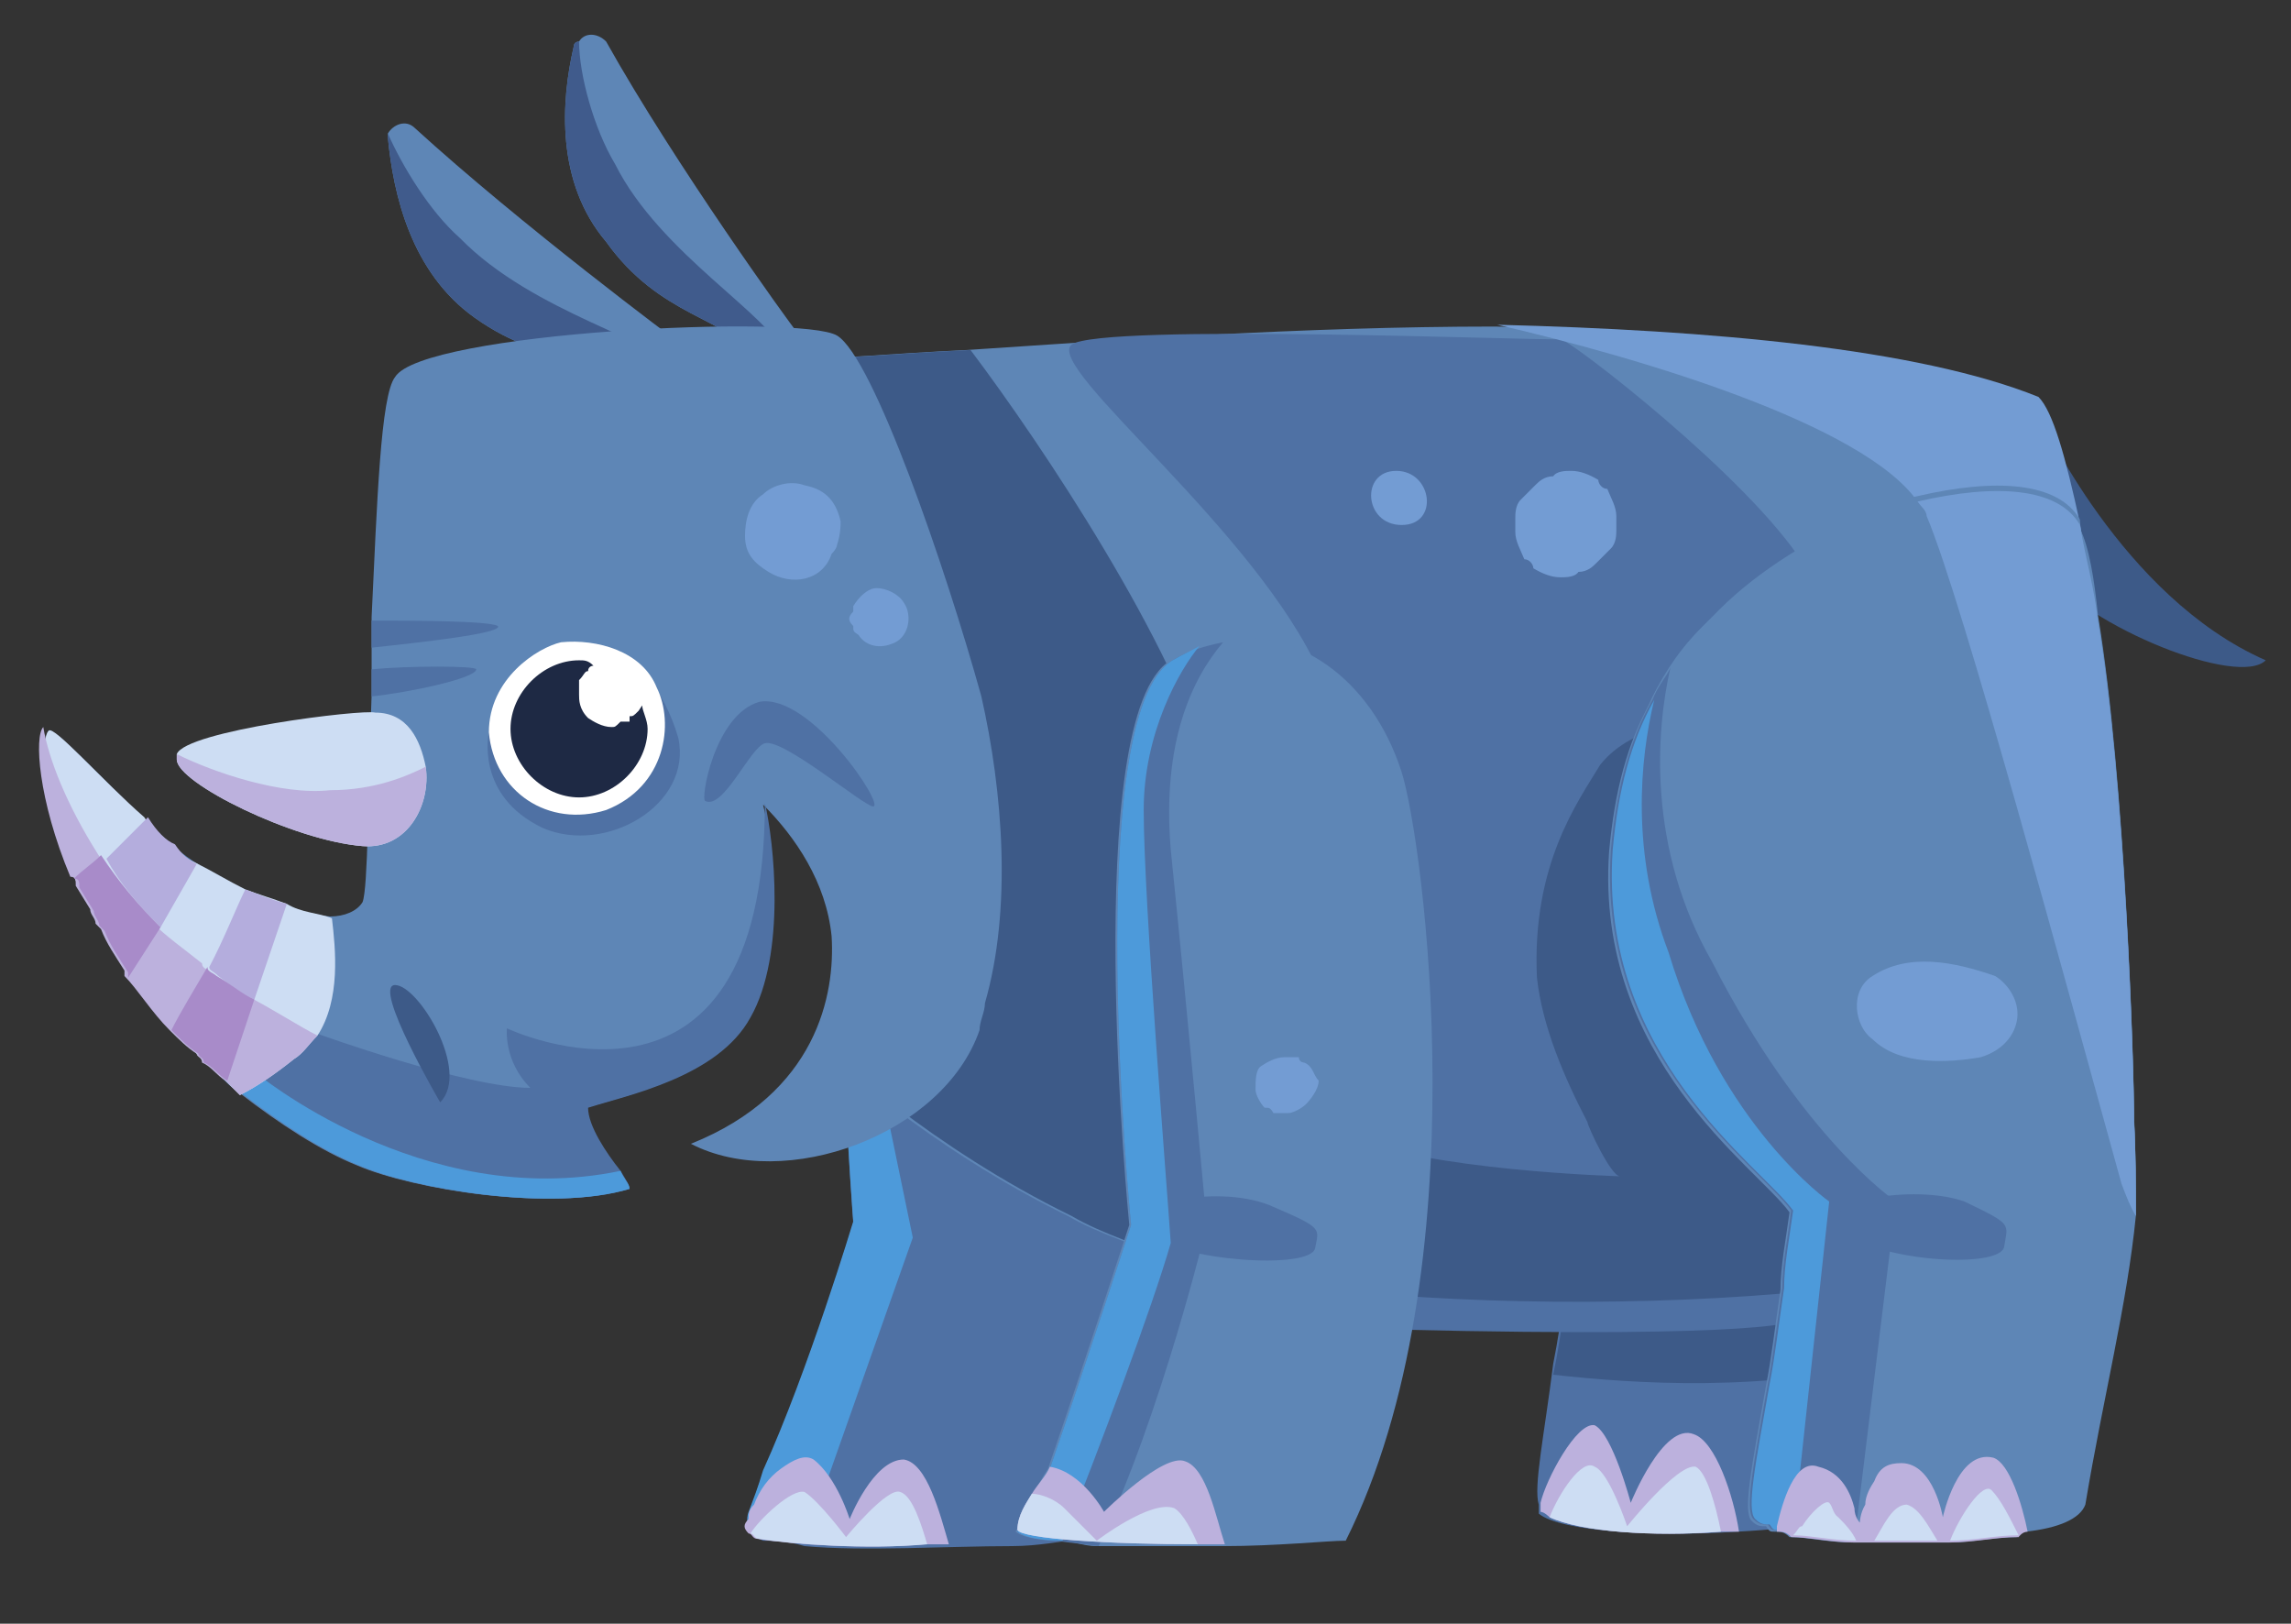 <?xml version="1.0" encoding="utf-8"?>
<!-- Generator: Adobe Illustrator 16.0.0, SVG Export Plug-In . SVG Version: 6.00 Build 0)  -->
<!DOCTYPE svg PUBLIC "-//W3C//DTD SVG 1.1//EN" "http://www.w3.org/Graphics/SVG/1.1/DTD/svg11.dtd">
<svg version="1.1" id="Layer_1" xmlns="http://www.w3.org/2000/svg" xmlns:xlink="http://www.w3.org/1999/xlink" x="0px" y="0px"
	 width="127px" height="90px" viewBox="0 0 127 90" enable-background="new 0 0 127 90" xml:space="preserve">
<rect x="0" y="0" width="127" height="90" fill="#333333" stroke="none"/>
<g>
	<path fill="#4F71A4" d="M105.1,74.9c-0.5,2.5-1,5.3-1.5,8c-0.5,1.3-3.5,1.8-7.3,2c-4.5,0.3-9.8,0-11-1c0,0,0-0.3,0-0.5
		c-0.3-1,0.3-3.8,0.8-7.8c0.5-2.5,0.8-5.3,1.3-8.8c-1.8-2.5-10.8-8.8-10-20c1-18,24-24,26-17.8c2.3,6,3,28.8,3,32.5
		C106.6,66.1,105.9,70.4,105.1,74.9z"/>
	<path fill="#3D5A88" d="M105.1,75.4c-7.3,1.8-14.5,1.3-19,0.8c0.5-2.3,0.8-5.3,1.3-8.8c-1.8-2.5-10.8-8.5-10-20c1-18,24-24,26-17.8
		c2.3,6.3,3,28.8,3,32.5C106.6,66.6,105.9,70.9,105.1,75.4z"/>
	<path fill="#BCB1DD" d="M96.4,84.9c-0.3,0-0.5,0-1,0c-3.8,0.3-7.8,0-9.5-0.8c0,0-0.3-0.3-0.5-0.3c0,0,0-0.3,0-0.5
		c0.3-1.3,2-4.5,3-4.3c1,0.5,2,4.3,2,4.3s1.8-4.5,3.5-3.8C95.1,79.9,96.1,82.9,96.4,84.9z"/>
	<path fill="#CDDDF3" d="M95.4,84.9c-3.8,0.3-7.8,0-9.5-0.8c0.5-1.3,1.8-3.3,2.5-2.8c0.8,0.3,1.8,3.3,1.8,3.3s2.8-3.5,3.8-3.3
		C94.6,81.6,95.1,83.4,95.4,84.9z"/>
	<path fill="#4F71A4" d="M59.4,85.4c-0.5,0-1.8,0.3-3.3,0.3c-3.5,0-8.3,0.3-11.5,0c-1-0.3-1.8-0.3-2.3-0.3c-0.8-0.3-1-1-0.8-1.5
		c0.3-0.8,0.5-1.3,0.8-2.3c2.5-5.5,5-13.8,5-13.8s-0.3-3.8-0.5-8.8c-0.5-8.8-0.5-20.5,2.5-22.5c5-2.8,10.8,0,13,6.3
		C63.6,46.6,66.6,70.4,59.4,85.4z"/>
	<path fill="#4D9ADA" d="M50.6,68.6c-6,17-6,17-6,17c-1-0.3-1.8-0.3-2.3-0.3c-0.8-0.3-1-1-0.8-1.5c0.3-0.8,0.5-1.3,0.8-2.3
		c2.5-5.5,5-13.8,5-13.8s-0.3-3.8-0.5-8.8c2,1,2,1,2,1C50.6,68.6,50.6,68.6,50.6,68.6z"/>
	<path fill="#BCB1DD" d="M52.6,85.6c-0.5,0-0.8,0-1.3,0c-3.3,0.3-7.5,0-9.3-0.3c-0.3,0-0.3-0.3-0.5-0.3c-0.3-0.3-0.3-0.5,0-0.8
		c0-0.3,0-0.5,0.3-0.8c0.3-0.8,0.8-1.5,1.5-2s1.3-0.8,1.8-0.5c1.3,1,2,3.3,2,3.3s1.3-3.3,3-3.3C51.4,81.1,52.1,83.9,52.6,85.6z"/>
	<path fill="#CDDDF3" d="M51.4,85.6c-3.3,0.3-7.5,0-9.3-0.3c-0.3,0-0.3-0.3-0.5-0.3c0.5-0.8,2.3-2.5,3-2.3c0.8,0.5,2.3,2.5,2.3,2.5
		s2.3-2.8,3-2.5C50.6,82.9,51.1,84.6,51.4,85.6z"/>
	<path fill="#3D5A88" d="M113.1,23.1c0,0,4.5,10,12.5,13.5c-1.5,1.5-9.8-1.8-12.3-5C110.6,28.1,113.1,23.1,113.1,23.1z"/>
	<path fill="#5E86B6" d="M117.6,66.1v0.3c-0.3,1.5-2.3,2.5-5.3,3.5c-3.5,0.8-8.3,1.5-13.5,1.8c-9.5,0.8-20,0.5-27.3-0.5
		c-1.8-0.3-3.5-0.5-4.8-0.8c-0.5-0.3-1-0.3-1.5-0.5c-2-0.8-4.3-1.5-6-2.5c-7.8-3.8-13.3-9-13.3-9s5-1.5,5-8c0-6.8-6.3-30.5-6.3-30.5
		c1.5,0,4.8-0.3,9-0.5c7.5-0.5,18.5-1.3,29.3-1.3c11.8,0.3,23.3,1.3,30,4c0.8,0.8,1.5,3.3,2.3,7l0,0
		C117.1,40.4,117.9,60.9,117.6,66.1z"/>
	<path fill="#4F71A4" d="M59.4,19.1c-1.5,1.3,10.3,10.3,13.8,18.3s8,27.8,4.3,36.3c21,0.5,22-0.5,22-0.5c-0.3-5.3-0.3-5.3-0.3-5.3
		s-10.3-9.5-10-18.3c0.5-9,3-15.5,10.8-18.3c-3-4.8-13-12.5-13.5-12.5C85.6,18.9,61.1,17.9,59.4,19.1z"/>
	<path fill="#3D5A88" d="M113.9,63.4c0,1-0.3,2-0.3,3c-0.3,0.5-0.8,3.3-1.3,3.5c-3.5,0.8-8.3,1.5-13.5,1.8c-9.5,0.8-20,0.5-27.3-0.5
		c1.3-3.5,3-8.3,3-8.3c4.5,2,15.3,2.3,15.3,2.3c-0.5,0-1.8-2.8-1.8-3c-1.3-2.5-2.5-5.3-2.8-8c-0.3-6.3,2.3-9.8,3.5-11.8
		c1.8-2.3,5.8-2.8,8.3-2.5c3.3,0,11.3,10.3,13.3,12.8s3,5.5,3.5,8.8C113.9,62.1,113.9,62.6,113.9,63.4z"/>
	<path fill="#3D5A88" d="M65.4,69.9c-2-0.8-4.3-1.5-6-2.5c-7.8-3.8-13.3-9-13.3-9s5-1.5,5-8c0-6.8-6.3-30.5-6.3-30.5
		c1.5,0,4.8-0.3,9-0.5c4,5.3,11.3,16.3,13.3,23.5C68.4,48.1,67.6,61.1,65.4,69.9z"/>
	<path fill="#739CD3" d="M118.4,67.4c-0.3-0.5-0.5-1-0.8-1.8c-3-10.8-8.8-32.3-10.8-37c0-0.3-0.3-0.5-0.5-0.8
		c-3-4.3-15.5-8-23.3-9.8c11.8,0.3,23.3,1.3,30,4c0.8,0.8,1.5,3.3,2.3,7l0,0c0.3,1.8,0.5,3.5,1,5.3c1.5,9,2,24.8,2,27.8
		C118.4,63.9,118.4,65.6,118.4,67.4z"/>
	<path fill="#739CD3" d="M89.6,28.6c0-0.5-0.3-1-0.5-1.5c-0.3,0-0.5-0.3-0.5-0.5c-0.5-0.3-1-0.5-1.5-0.5c-0.3,0-0.8,0-1,0.3
		c-0.5,0-0.8,0.3-1,0.5s-0.5,0.5-0.8,0.8s-0.3,0.8-0.3,1s0,0.5,0,0.8c0,0.5,0.3,1,0.5,1.5c0.3,0,0.5,0.3,0.5,0.5
		c0.5,0.3,1,0.5,1.5,0.5c0.3,0,0.8,0,1-0.3c0.5,0,0.8-0.3,1-0.5s0.5-0.5,0.8-0.8s0.3-0.8,0.3-1C89.6,28.6,89.6,28.6,89.6,28.6z"/>
	<path fill="#739CD3" d="M77.4,26.1c-2,0-1.8,3,0.3,3S79.4,26.1,77.4,26.1z"/>
	<path fill="#5E86B6" d="M43.4,19.6c-0.3,0.3-0.8,0.3-1.3,0.3c-1.8-2.3-5.5-2.3-8.5-6.5c-2.8-3.3-2.5-7.8-1.8-10.8
		c0-0.3,0.3-0.3,0.3-0.3c0.3-0.5,1-0.5,1.5,0c3.8,6.8,10.3,15.8,10.5,16C44.1,18.4,44.1,19.4,43.4,19.6z"/>
	<path fill="#405B8C" d="M43.4,19.6c-0.3,0.3-0.8,0.3-1.3,0.3c-1.8-2.3-5.5-2.3-8.5-6.5c-2.8-3.3-2.5-7.8-1.8-10.8
		c0-0.3,0.3-0.3,0.3-0.3c0,1.8,0.8,4.8,2,6.8C36.6,14.1,42.9,17.6,43.4,19.6L43.4,19.6z"/>
	<path fill="#5E86B6" d="M37.6,20.6c-0.3,0.3-0.5,0.3-1.3,0.5c-2.3-1.5-5.8-0.5-10-3.5c-3.5-2.5-4.5-6.8-4.8-10V7.4
		c0.3-0.5,1-0.8,1.5-0.3c5.8,5.3,14.5,11.8,14.8,12C37.9,19.1,38.4,19.9,37.6,20.6z"/>
	<path fill="#405B8C" d="M37.6,20.6c-0.3,0.3-0.5,0.3-1.3,0.5c-2.3-1.5-5.8-0.5-10-3.5c-3.5-2.5-4.5-6.8-4.8-10V7.4
		c0.8,1.8,2.3,4.3,4,5.8C29.6,17.4,36.6,18.9,37.6,20.6L37.6,20.6z"/>
	<path fill="#5E86B6" d="M54.6,55.6c0,0.5-0.3,1-0.3,1.5c-2,5.8-10.8,9-16,6.3c7-2.8,8-8.3,7.8-11.5c-0.3-3-2-5.5-3.8-7.3
		c0.5,2,1.3,8.3-0.8,11.8c-1.8,3.3-6.8,4.3-9,5c0,1.5,2.3,3.8,2.3,4.5c-4.3,1.3-12,0-15-1.3c-2-0.8-4.3-2.3-6.5-4
		c-0.8-0.5-1.3-1.3-2-1.8c-1.8-1.8-3.3-3.5-4.3-5c-4-6.5-5-12.5-4.3-13.3c0.3-0.3,4.5,4.3,6.8,6.3c2,1.8,6.3,3.8,8.8,4
		c0.8,0,1.5-0.3,1.8-0.8c0.3-0.8,0.3-5.8,0.5-11.5c0-0.5,0-1,0-1.5s0-0.8,0-1.3s0-1,0-1.5c0.3-6.3,0.5-12.3,1.3-13.3
		c1.5-2.5,22.5-3.5,24.5-2.3s6,12.8,8,20C55.6,43.9,56.1,50.4,54.6,55.6z"/>
	<path fill="#4F71A4" d="M41.6,56.4c-1.8,3.3-6.8,4.3-9,5c0,1,1,2.5,1.8,3.5c0.3,0.5,0.5,0.8,0.5,1c-4.3,1.3-12,0-15-1.3
		c-2-0.8-4.3-2.3-6.5-4c-0.5-0.5-1-1-1.8-1.5c0-0.3-0.3-0.3-0.3-0.3c1.5-2.3,1.5-2.3,1.5-2.3c4.8,0.8,4.8,0.8,4.8,0.8s8.3,3,11.8,3
		c-1.5-1.5-1.3-3.3-1.3-3.3s14.3,6.8,14.3-12.5C42.9,46.6,43.6,52.9,41.6,56.4z"/>
	<path fill="#4D9ADA" d="M34.9,65.9c-4.3,1.3-12,0-15-1.3c-2-0.8-4.3-2.3-6.5-4c-0.5-0.5-1-1-1.8-1.5c2.5,0.3,2.5,0.3,2.5,0.3
		s9.3,7.8,20.3,5.5C34.6,65.4,34.9,65.6,34.9,65.9z"/>
	<path fill="#CDDDF3" d="M17.6,57.4c-0.5,0.5-0.8,1-1.3,1.3c-1,0.8-2,1.5-3,2c-0.3-0.3-0.5-0.5-0.8-0.8c-1-1-2-1.8-3-2.8
		s-1.8-2.3-2.5-3c0-0.3,0-0.3,0-0.3c-1-1.8-2-3.5-2.8-5c-1.8-4.3-2-7.8-1.5-8.3l0,0c0.3-0.3,3,2.8,5.3,4.8c0.5,0.8,1,1.3,1.5,1.5
		c0.5,0.5,0.8,0.8,1.3,1c1,0.5,1.8,1,2.8,1.5c0.8,0.3,1.5,0.5,2.3,0.8c0.8,0.5,1.8,0.5,2.5,0.8C18.6,52.6,18.9,55.4,17.6,57.4z"/>
	<path fill="#BCB1DD" d="M17.6,57.4c-0.5,0.5-0.8,1-1.3,1.3c-1,0.8-2,1.5-3,2c-0.3-0.3-0.5-0.5-0.8-0.8c-0.5-0.3-0.8-0.8-1.3-1
		c0-0.3-0.3-0.3-0.3-0.5c-0.5-0.3-1-0.8-1.5-1.3c-1-1-1.8-2.3-2.5-3c0-0.3,0-0.3,0-0.3c-0.5-0.8-1-1.5-1.3-2.3
		c-0.3-0.3-0.3-0.3-0.3-0.3l0,0c0-0.3-0.3-0.5-0.3-0.8c-0.3-0.5-0.5-0.8-0.8-1.3c0-0.3,0-0.5-0.3-0.5c-1.8-4.3-2-7.8-1.5-8.3
		c0.3,1.8,1.3,4.3,3,7l0,0c0.8,1.3,1.8,2.5,3,3.8c0.8,0.8,1.8,1.5,2.8,2.3c0,0.3,0.3,0.3,0.5,0.5c0.8,0.5,1.3,1,2,1.3
		C15.4,56.1,16.6,56.9,17.6,57.4z"/>
	<path fill="#CDDDF3" d="M20.1,46.9c-3.8-0.3-10.3-3.5-10.3-4.8c0-0.3,0-0.3,0-0.3c0.5-1.3,10.3-2.5,11-2.3c1.8,0,2.5,1.5,2.8,3
		C23.9,44.6,22.6,47.1,20.1,46.9z"/>
	<path fill="#BCB1DD" d="M20.1,46.9c-3.8-0.3-10.3-3.5-10.3-4.8c0-0.3,0-0.3,0-0.3c2,1,5.8,2.3,8.5,2c2.5,0,4.3-0.8,5.3-1.3
		C23.9,44.6,22.6,47.1,20.1,46.9z"/>
	<path fill="#4F71A4" d="M27.1,40.6c0,0-0.8,3.5,3,5.3c3.5,1.5,8.3-1.3,7.5-5c-0.8-2.8-2.5-4.3-2.5-4.3
		C27.1,40.6,27.1,40.6,27.1,40.6z"/>
	<path fill="#FFFFFF" d="M31.1,35.6c-1.3,0.3-4,2-4,5c0.3,3.3,3.3,5.3,6.5,4.3c3.3-1.3,3.8-4.8,2.8-6.8
		C35.6,36.1,33.1,35.4,31.1,35.6z"/>
	<path fill="#1E2944" d="M35.4,39.4c-0.3,0.3-0.3,0.3-0.5,0.3c0,0.3,0,0.3,0,0.3c-0.3,0-0.5,0-0.5,0c-0.3,0.3-0.3,0.3-0.5,0.3
		c-0.5,0-1-0.3-1.3-0.5c-0.5-0.5-0.5-1-0.5-1.3s0-0.5,0-0.8c0.3-0.3,0.3-0.5,0.5-0.5c0-0.3,0.3-0.3,0.3-0.3
		c-0.3-0.3-0.5-0.3-0.8-0.3c-2,0-3.8,1.8-3.8,3.8s1.8,3.8,3.8,3.8s3.8-1.8,3.8-3.8c0-0.5-0.3-1-0.3-1.3L35.4,39.4z"/>
	<path fill="#4F71A4" d="M39.1,44.4c-0.3,0,0.5-4.8,3-5.5c2.8-0.5,7,5.8,6.3,5.8c-0.5,0-5-3.8-6-3.5C41.6,41.4,40.1,44.9,39.1,44.4z
		"/>
	<path fill="#4F71A4" d="M20.6,35.9c0-0.5,0-1,0-1.5c2,0,6.5,0,7,0.3C27.9,35.1,23.4,35.6,20.6,35.9z"/>
	<path fill="#4F71A4" d="M26.4,37.1c0,0.5-3.8,1.3-5.8,1.5c0-0.5,0-1,0-1.5C22.6,36.9,26.4,36.9,26.4,37.1z"/>
	<path fill="#B4ADDD" d="M10.9,47.9c-2,3.5-2,3.5-2,3.5c-1.3-1.3-2.3-2.5-3-3.8l0,0c0.8-0.8,1.5-1.5,2.3-2.3c0.5,0.8,1,1.3,1.5,1.5
		C10.1,47.4,10.4,47.6,10.9,47.9z"/>
	<path fill="#A88BC9" d="M8.9,51.4c-1.8,2.8-1.8,2.8-1.8,2.8c0-0.3,0-0.3,0-0.3c-0.5-0.8-1-1.5-1.3-2.3c-0.3-0.3-0.3-0.3-0.3-0.3
		l0,0c0-0.3-0.3-0.5-0.3-0.8c-0.3-0.5-0.5-0.8-0.8-1.3c0-0.3,0-0.5-0.3-0.5c0.5-0.5,1-0.8,1.5-1.3C6.6,48.9,7.6,50.1,8.9,51.4z"/>
	<path fill="#B4ADDD" d="M15.9,50.1c-1.8,5.3-1.8,5.3-1.8,5.3c-0.8-0.3-1.3-0.8-2-1.3c-0.3-0.3-0.5-0.3-0.5-0.5
		c0.8-1.5,1.5-3.3,2-4.3C14.4,49.6,15.1,49.9,15.9,50.1z"/>
	<path fill="#A88BC9" d="M14.1,55.4c-1.5,4.5-1.5,4.5-1.5,4.5c-0.5-0.3-0.8-0.8-1.3-1c0-0.3-0.3-0.3-0.3-0.5c-0.5-0.3-1-0.8-1.5-1.3
		c0.5-1,1.3-2.3,2-3.5c0,0.3,0.3,0.3,0.5,0.5C12.9,54.6,13.4,55.1,14.1,55.4z"/>
	<path fill="#739CD3" d="M46.6,28.9c-0.3-1.3-1-1.8-2-2c-0.8-0.3-1.8,0-2.3,0.5c-0.8,0.5-1,1.5-1,2.3c0,1,0.5,1.5,1.3,2
		c1.3,0.8,3,0.5,3.5-1c0.3-0.3,0.3-0.5,0.3-0.5C46.6,29.6,46.6,29.1,46.6,28.9z"/>
	<path fill="#739CD3" d="M50.1,33.4c-0.3-0.5-1-0.8-1.5-0.8s-1,0.5-1.3,1c0,0,0,0,0,0.3c-0.3,0.3-0.3,0.5,0,0.8c0,0.3,0,0.3,0.3,0.5
		c0.3,0.5,1,0.8,1.8,0.5C50.4,35.4,50.6,34.1,50.1,33.4z"/>
	<path fill="#3D5A88" d="M24.4,61.1c0,0-3.8-6.5-2.5-6.5S26.1,59.4,24.4,61.1z"/>
	<path fill="#5E86B6" d="M74.6,85.4c-1,0-3.8,0.3-6.8,0.3c-2.5,0-5,0-7,0c-0.8,0-1.3-0.3-2-0.3c-1.5,0-2.3-0.3-2.5-0.5
		c0.5-1,1-2.3,1.8-3.5c2-5.8,4.5-13.5,4.5-13.5s-2.8-28.3,2.3-31.3c0.5-0.3,1-0.5,1.5-0.8c0.5,0,0.8-0.3,1.3-0.3c4-0.8,8.3,2,10,7.3
		C78.9,46.6,82.1,70.4,74.6,85.4z"/>
	<path fill="#4F71A4" d="M64.9,47.1c1,9.8,2,20.8,2,20.8s-2.5,10.5-6,17.8c-2.5-0.3-4.3-0.5-4.5-0.8c0.5-1,1-2.3,1.8-3.5
		c2-5.8,4.5-13.5,4.5-13.5s-2.8-28.3,2.3-31.3c0.8-0.5,1.8-0.8,2.8-1C66.1,37.6,64.4,41.1,64.9,47.1z"/>
	<path fill="#4F71A4" d="M70.6,66.9c-2.8-1.3-8.5-0.3-7,1.5c1.8,1.5,9,2,9.3,0.8C73.1,68.1,73.4,68.1,70.6,66.9z"/>
	<path fill="#4D9ADA" d="M63.4,44.9c0,5,1.3,21,1.5,24c-1,3.5-4,11.5-6,16.5c-1.5,0-2.3-0.3-2.5-0.5c0.5-1,1-2.3,1.8-3.5
		c2-5.8,4.5-13.5,4.5-13.5s-2.8-28.3,2.3-31.3c0.5-0.3,1-0.5,1.5-0.8C65.4,37.1,63.4,40.6,63.4,44.9z"/>
	<path fill="#BCB1DD" d="M67.9,85.6c-0.5,0-1,0-1.5,0c-4.8,0-9.8-0.3-10-0.8c0-0.8,0.5-1.5,0.8-2s0.8-1,1-1.5c1.8,0.3,3,2.5,3,2.5
		s3.3-3.3,4.5-2.8C66.9,81.4,67.4,84.1,67.9,85.6z"/>
	<path fill="#CDDDF3" d="M66.4,85.6c-4.8,0-9.8-0.3-10-0.8c0-0.8,0.5-1.5,0.8-2c0.5,0,1.3,0.3,1.8,0.8c1.3,1.3,1.8,1.8,1.8,1.8
		s3-2.3,4.3-1.8C65.6,83.9,66.1,84.9,66.4,85.6z"/>
	<path fill="#739CD3" d="M73.1,59.9c-0.3-0.3-0.3-0.8-0.8-1c0,0-0.3,0-0.3-0.3c-0.3,0-0.5,0-0.8,0c-0.5,0-1,0.3-1.3,0.5
		s-0.3,0.8-0.3,1.3c0,0.3,0.3,0.8,0.5,1c0.3,0,0.3,0,0.5,0.3c0.3,0,0.5,0,0.8,0s0.8-0.3,1-0.5S73.1,60.4,73.1,59.9z"/>
	<path fill="#5E86B6" d="M118.4,67.4c-0.5,5-1.8,10-2.8,16c-0.3,0.8-1.5,1.3-3.3,1.5c-0.3,0-0.5,0.3-0.5,0.3c-1.3,0-2.5,0.3-3.8,0.3
		c-0.3,0-0.5,0-0.8,0c-1.3,0-2.3,0-3.5,0c-0.3,0-0.8,0-1,0l0,0c-1.3,0-2.5-0.3-3.5-0.3l0,0c-0.3-0.3-0.5-0.3-0.8-0.3s-0.3,0-0.5-0.3
		c-0.3,0-0.5,0-0.8-0.3c-0.5-0.5,0-3,0.8-7.5c0.3-1.5,0.5-3.3,0.8-5.3c0-1.3,0.3-2.8,0.5-4.3c-1.8-2.5-10.8-8.5-10-20
		c0.3-3.3,1-6,2.3-8.3c0.3-0.8,0.8-1.3,1-1.8c0.8-1.3,1.8-2.3,2.8-3.3c2.3-2.3,5.3-4,8-5.3c1-0.5,2-0.8,3-1c4.3-1,7.8-0.8,9,1.3
		c0,0.3,0,0.3,0,0.5c0.5,1,0.8,2.8,1,4.8c1.5,9,2,24.8,2,27.8C118.4,63.9,118.4,65.6,118.4,67.4z"/>
	<path fill="#739CD3" d="M118.4,67.4c-0.3-0.5-0.5-1-0.8-1.8c-3-10.8-8.8-32.3-10.8-37c0-0.3-0.3-0.5-0.5-0.8c4.3-1,7.8-0.8,9,1.3
		c0.3,1.8,0.8,3.5,1,5.3c1.5,9,2,24.8,2,27.8C118.4,63.9,118.4,65.6,118.4,67.4z"/>
	<path fill="#4F71A4" d="M105.1,66.6c-2.3,18.8-2.3,18.8-2.3,18.8l0,0c-1.3,0-2.5-0.3-3.5-0.3l0,0c-0.3-0.3-0.5-0.3-0.8-0.3
		s-0.3,0-0.5-0.3c-0.3,0-0.5,0-0.8-0.3c-0.5-0.5,0-3,0.8-7.5c0.3-1.5,0.5-3.3,0.8-5.3c0-1.3,0.3-2.8,0.5-4.3
		c-1.8-2.5-10.8-8.5-10-20c0.3-3.3,1-6,2.3-8.3c0.3-0.8,0.8-1.3,1-1.8c-0.8,3.5-1.3,10,2.3,16.3C99.9,63.1,105.1,66.6,105.1,66.6z"
		/>
	<path fill="#4D9ADA" d="M101.4,66.6c-2,18.5-2,18.5-2,18.5l0,0c-0.3-0.3-0.5-0.3-0.8-0.3s-0.3,0-0.5-0.3c-0.3,0-0.5,0-0.8-0.3
		c-0.5-0.5,0-3,0.8-7.5c0.3-1.5,0.5-3.3,0.8-5.3c0-1.3,0.3-2.8,0.5-4.3c-1.8-2.5-10.8-8.5-10-20c0.3-3.3,1-6,2.3-8.3
		c-0.8,3.3-1.3,8.5,0.8,14C95.4,62.4,101.4,66.6,101.4,66.6z"/>
	<path fill="#BCB1DD" d="M112.4,84.9c-0.3,0-0.5,0.3-0.5,0.3c-1.3,0-2.5,0.3-3.8,0.3c-0.3,0-0.5,0-0.8,0c-1.3,0-2.3,0-3.5,0
		c-0.3,0-0.8,0-1,0c-1.3,0-2.5-0.3-3.5-0.3c-0.3-0.3-0.5-0.3-0.8-0.3c0-0.3,0-0.3,0-0.3c0.3-1.3,1-3.8,2.3-3.3
		c1.3,0.3,1.8,1.5,2,2.3c0,0.5,0.3,0.8,0.3,0.8s0-0.5,0.3-1c0-0.5,0.3-1,0.5-1.3c0.3-0.8,0.8-1,1.5-1c1.8,0,2.3,3,2.3,3
		s0.8-3.8,2.8-3.3C111.4,81.1,112.1,83.4,112.4,84.9z"/>
	<path fill="#CDDDF3" d="M101.9,84.1c0.3,0.3,0.8,0.8,1,1.3c-1.3,0-2.5-0.3-3.5-0.3c0.3-0.3,0.3-0.5,0.5-0.5
		c0.5-0.8,1.3-1.5,1.5-1.3S101.6,83.9,101.9,84.1z"/>
	<path fill="#CDDDF3" d="M107.4,85.4c-1.3,0-2.3,0-3.5,0c0.5-0.8,1-2,1.8-2C106.4,83.6,106.9,84.6,107.4,85.4z"/>
	<path fill="#CDDDF3" d="M111.9,85.1c-1.3,0-2.5,0.3-3.8,0.3c0.5-1.3,1.8-3.3,2.3-2.8S111.4,84.1,111.9,85.1z"/>
	<path fill="#4F71A4" d="M108.9,66.6c-2.8-1-8.5,0-6.8,1.5c1.5,1.8,8.8,2.3,9,1S111.6,67.9,108.9,66.6z"/>
	<path fill="#739CD3" d="M110.6,54.1c-2.3-0.8-4.8-1.3-6.8,0c-1.3,0.8-1,2.8,0,3.5c1.5,1.5,4.3,1.3,6,1c1-0.3,1.8-1,2-2
		S111.4,54.6,110.6,54.1z"/>
</g>
</svg>
